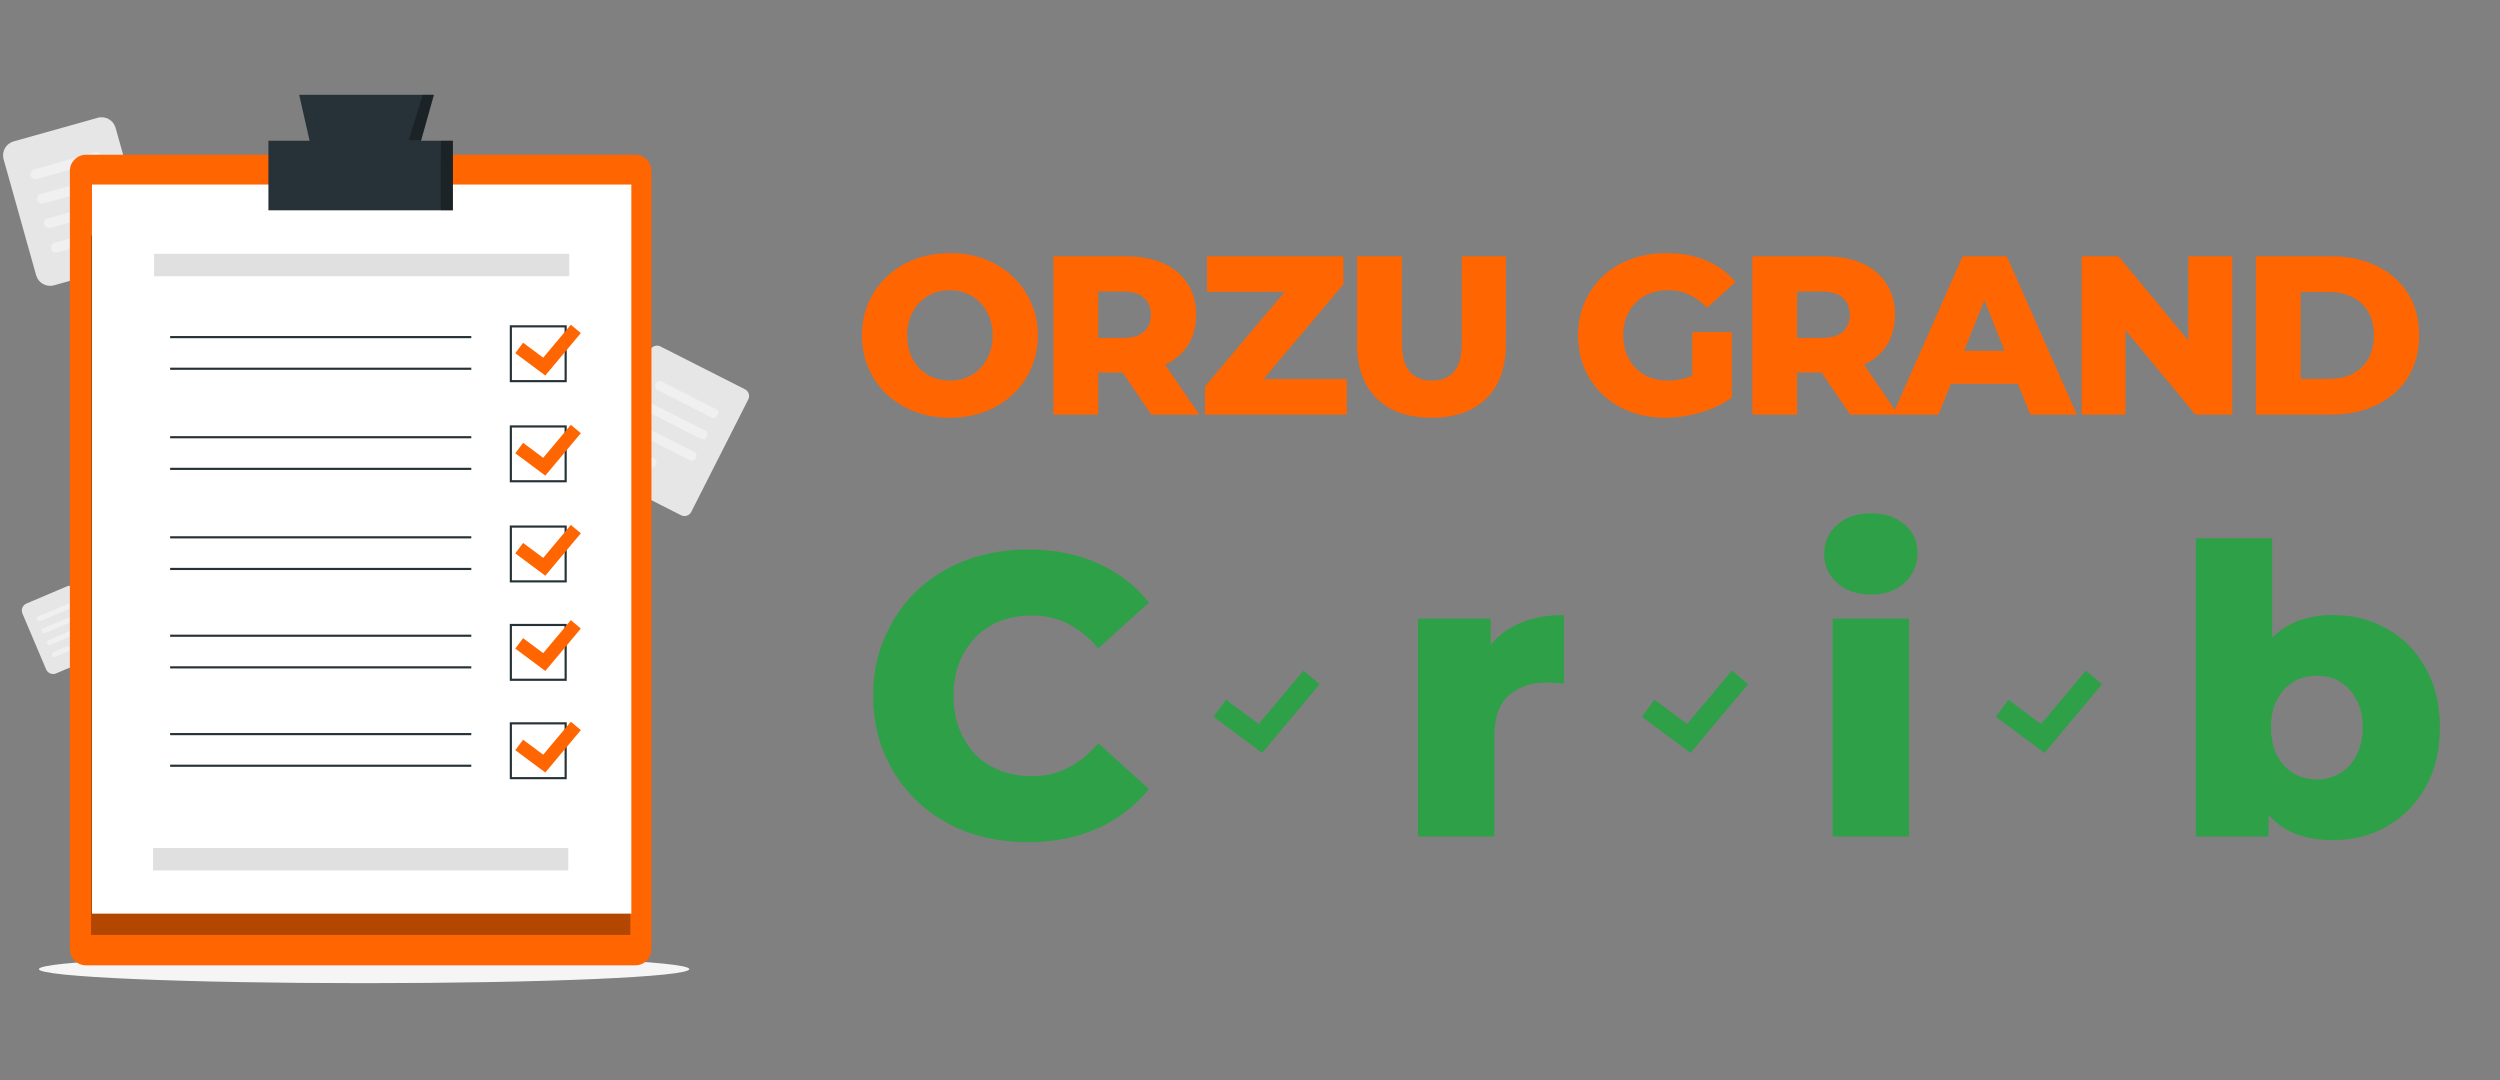 <svg width="199" height="86" viewBox="0 0 199 86" fill="none" xmlns="http://www.w3.org/2000/svg">
<rect x="0" y="0" width="199" height="86" fill="#808080" stroke="none"/>
<g clip-path="url(#clip0_262_1895)">
<path d="M59.296 30.986L52.569 27.576C52.271 27.425 51.908 27.544 51.757 27.841L47.219 36.791C47.068 37.088 47.187 37.451 47.485 37.602L54.212 41.013C54.509 41.164 54.872 41.045 55.023 40.748L59.561 31.798C59.712 31.5 59.593 31.137 59.296 30.986Z" fill="#E6E6E6"/>
<path d="M52.638 30.359L57.01 32.576C57.16 32.652 57.219 32.836 57.144 32.985L57.082 33.106C57.006 33.256 56.822 33.315 56.673 33.24L52.301 31.023C52.151 30.947 52.092 30.763 52.167 30.614L52.228 30.493C52.305 30.342 52.489 30.283 52.638 30.359Z" fill="#F0F0F0"/>
<path d="M51.775 32.062L56.147 34.279C56.297 34.355 56.356 34.539 56.28 34.688L56.219 34.809C56.143 34.959 55.959 35.018 55.81 34.943L51.438 32.726C51.287 32.65 51.228 32.465 51.304 32.317L51.365 32.196C51.441 32.045 51.626 31.986 51.775 32.062Z" fill="#F0F0F0"/>
<path d="M50.909 33.764L55.281 35.98C55.432 36.057 55.491 36.241 55.415 36.39L55.354 36.511C55.278 36.661 55.093 36.72 54.944 36.645L50.572 34.428C50.422 34.352 50.363 34.167 50.439 34.019L50.5 33.897C50.576 33.747 50.76 33.688 50.909 33.764Z" fill="#F0F0F0"/>
<path d="M50.047 35.468L52.093 36.506C52.244 36.582 52.303 36.766 52.227 36.915L52.166 37.036C52.09 37.186 51.905 37.245 51.757 37.17L49.71 36.132C49.56 36.056 49.501 35.872 49.576 35.723L49.638 35.602C49.714 35.452 49.898 35.393 50.047 35.468Z" fill="#F0F0F0"/>
<path d="M7.78 9.377L1.084 11.255C0.471 11.427 0.114 12.063 0.286 12.676L2.877 21.912C3.049 22.525 3.685 22.882 4.298 22.71L10.993 20.832C11.606 20.66 11.963 20.024 11.791 19.411L9.201 10.175C9.029 9.562 8.392 9.205 7.78 9.377Z" fill="#E6E6E6"/>
<path d="M7.773 12.89L2.917 14.252C2.708 14.31 2.489 14.188 2.431 13.978C2.372 13.768 2.494 13.55 2.704 13.492L7.56 12.129C7.77 12.071 7.988 12.193 8.046 12.403C8.105 12.613 7.983 12.831 7.773 12.89Z" fill="#F0F0F0"/>
<path d="M8.318 14.835L3.462 16.197C3.252 16.256 3.034 16.134 2.976 15.924C2.917 15.714 3.039 15.495 3.249 15.437L8.105 14.075C8.314 14.016 8.533 14.138 8.591 14.348C8.65 14.558 8.528 14.776 8.318 14.835Z" fill="#F0F0F0"/>
<path d="M8.864 16.782L4.008 18.144C3.798 18.203 3.58 18.081 3.521 17.871C3.463 17.661 3.585 17.442 3.795 17.384L8.65 16.022C8.86 15.963 9.079 16.085 9.137 16.295C9.196 16.505 9.074 16.724 8.864 16.782Z" fill="#F0F0F0"/>
<path d="M6.753 19.472L4.555 20.09C4.345 20.148 4.127 20.026 4.068 19.816C4.01 19.606 4.132 19.388 4.342 19.329L6.54 18.712C6.75 18.653 6.968 18.776 7.027 18.985C7.085 19.195 6.963 19.414 6.753 19.472Z" fill="#F0F0F0"/>
<path d="M5.323 46.676L2.104 48.041C1.797 48.171 1.653 48.525 1.784 48.832L3.671 53.283C3.801 53.59 4.156 53.734 4.463 53.604L7.682 52.239C7.989 52.108 8.132 51.754 8.002 51.447L6.114 46.996C5.984 46.689 5.63 46.545 5.323 46.676Z" fill="#E6E6E6"/>
<path d="M5.56 48.441L3.202 49.441C3.1 49.483 2.982 49.435 2.939 49.334C2.896 49.232 2.944 49.114 3.045 49.071L5.403 48.071C5.505 48.028 5.624 48.077 5.667 48.178C5.71 48.279 5.661 48.398 5.56 48.441Z" fill="#F0F0F0"/>
<path d="M5.96 49.386L3.602 50.385C3.501 50.428 3.382 50.38 3.339 50.278C3.296 50.177 3.344 50.058 3.446 50.015L5.804 49.016C5.905 48.973 6.024 49.021 6.067 49.122C6.11 49.224 6.062 49.343 5.96 49.386Z" fill="#F0F0F0"/>
<path d="M6.361 50.332L4.003 51.331C3.901 51.374 3.782 51.326 3.739 51.224C3.696 51.123 3.745 51.004 3.846 50.961L6.204 49.962C6.306 49.919 6.424 49.967 6.467 50.068C6.51 50.17 6.462 50.289 6.361 50.332Z" fill="#F0F0F0"/>
<path d="M5.472 51.823L4.404 52.275C4.302 52.318 4.184 52.27 4.141 52.169C4.098 52.067 4.146 51.948 4.247 51.905L5.316 51.453C5.417 51.41 5.536 51.458 5.579 51.56C5.622 51.661 5.574 51.78 5.472 51.823Z" fill="#F0F0F0"/>
<path d="M54.869 77.142C54.869 77.759 43.279 78.26 28.983 78.26C14.686 78.26 3.097 77.759 3.097 77.142C3.097 76.525 14.686 76.024 28.983 76.024C43.279 76.024 54.869 76.525 54.869 77.142Z" fill="#F5F5F5"/>
<path d="M50.578 12.319H6.84C6.135 12.319 5.562 12.891 5.562 13.597V75.56C5.562 76.266 6.135 76.838 6.84 76.838H50.578C51.284 76.838 51.856 76.266 51.856 75.56V13.597C51.856 12.891 51.284 12.319 50.578 12.319Z" fill="#FF6501"/>
<path opacity="0.3" d="M50.176 18.753H7.245V74.424H50.176V18.753Z" fill="black"/>
<path d="M50.254 14.689H7.322V72.725H50.254V14.689Z" fill="white"/>
<path d="M45.316 20.205H12.261V21.99H45.316V20.205Z" fill="#E0E0E0"/>
<path d="M45.237 67.501H12.182V69.287H45.237V67.501Z" fill="#E0E0E0"/>
<path d="M37.515 42.685H13.542V42.857H37.515V42.685Z" fill="#263238"/>
<path d="M37.515 45.203H13.542V45.375H37.515V45.203Z" fill="#263238"/>
<path d="M45.112 46.363H40.578V41.829H45.112V46.363ZM40.75 46.191H44.94V42.001H40.75V46.191Z" fill="#263238"/>
<path d="M43.406 45.828L41.017 44.049L41.638 43.217L43.239 44.409L45.439 41.784L46.235 42.451L43.406 45.828Z" fill="#FF6501"/>
<path d="M37.515 34.717H13.542V34.889H37.515V34.717Z" fill="#263238"/>
<path d="M37.515 37.235H13.542V37.407H37.515V37.235Z" fill="#263238"/>
<path d="M45.112 38.394H40.578V33.86H45.112V38.394ZM40.75 38.222H44.94V34.032H40.75V38.222Z" fill="#263238"/>
<path d="M43.406 37.859L41.017 36.08L41.638 35.248L43.239 36.44L45.439 33.815L46.235 34.483L43.406 37.859Z" fill="#FF6501"/>
<path d="M37.515 26.748H13.542V26.92H37.515V26.748Z" fill="#263238"/>
<path d="M37.515 29.266H13.542V29.438H37.515V29.266Z" fill="#263238"/>
<path d="M45.112 30.425H40.578V25.891H45.112V30.425ZM40.75 30.253H44.94V26.063H40.75V30.253Z" fill="#263238"/>
<path d="M43.406 29.89L41.017 28.112L41.638 27.279L43.239 28.471L45.439 25.846L46.235 26.514L43.406 29.89Z" fill="#FF6501"/>
<path d="M37.515 50.518H13.542V50.69H37.515V50.518Z" fill="#263238"/>
<path d="M37.515 53.036H13.542V53.208H37.515V53.036Z" fill="#263238"/>
<path d="M45.112 54.196H40.578V49.662H45.112V54.196ZM40.75 54.023H44.94V49.834H40.75V54.023Z" fill="#263238"/>
<path d="M37.515 58.349H13.542V58.521H37.515V58.349Z" fill="#263238"/>
<path d="M37.515 60.867H13.542V61.039H37.515V60.867Z" fill="#263238"/>
<path d="M45.112 62.027H40.578V57.493H45.112V62.027ZM40.75 61.855H44.94V57.665H40.75V61.855Z" fill="#263238"/>
<path d="M36.052 11.202H21.366V16.741H36.052V11.202Z" fill="#263238"/>
<path d="M33.359 11.761H24.771L23.814 7.544H34.534L33.359 11.761Z" fill="#263238"/>
<path opacity="0.3" d="M33.659 7.544C33.648 7.57 32.515 11.154 32.542 11.154H33.518L34.55 7.544H33.659Z" fill="black"/>
<path opacity="0.3" d="M35.104 11.202C35.104 11.202 35.033 16.741 35.104 16.741H36.051V11.202H35.104Z" fill="black"/>
<path d="M43.406 53.408L41.017 51.629L41.638 50.797L43.239 51.989L45.439 49.364L46.235 50.031L43.406 53.408Z" fill="#FF6501"/>
<path d="M43.406 61.492L41.017 59.713L41.638 58.881L43.239 60.073L45.439 57.448L46.235 58.115L43.406 61.492Z" fill="#FF6501"/>
</g>
<path d="M75.614 33.252C74.606 33.252 73.676 33.09 72.824 32.766C71.972 32.442 71.228 31.986 70.592 31.398C69.968 30.798 69.482 30.102 69.134 29.31C68.786 28.518 68.612 27.648 68.612 26.7C68.612 25.752 68.786 24.882 69.134 24.09C69.482 23.298 69.968 22.608 70.592 22.02C71.228 21.42 71.972 20.958 72.824 20.634C73.676 20.31 74.606 20.148 75.614 20.148C76.634 20.148 77.564 20.31 78.404 20.634C79.256 20.958 79.994 21.42 80.618 22.02C81.242 22.608 81.728 23.298 82.076 24.09C82.436 24.882 82.616 25.752 82.616 26.7C82.616 27.648 82.436 28.524 82.076 29.328C81.728 30.12 81.242 30.81 80.618 31.398C79.994 31.986 79.256 32.442 78.404 32.766C77.564 33.09 76.634 33.252 75.614 33.252ZM75.614 30.3C76.094 30.3 76.538 30.216 76.946 30.048C77.366 29.88 77.726 29.64 78.026 29.328C78.338 29.004 78.578 28.62 78.746 28.176C78.926 27.732 79.016 27.24 79.016 26.7C79.016 26.148 78.926 25.656 78.746 25.224C78.578 24.78 78.338 24.402 78.026 24.09C77.726 23.766 77.366 23.52 76.946 23.352C76.538 23.184 76.094 23.1 75.614 23.1C75.134 23.1 74.684 23.184 74.264 23.352C73.856 23.52 73.496 23.766 73.184 24.09C72.884 24.402 72.644 24.78 72.464 25.224C72.296 25.656 72.212 26.148 72.212 26.7C72.212 27.24 72.296 27.732 72.464 28.176C72.644 28.62 72.884 29.004 73.184 29.328C73.496 29.64 73.856 29.88 74.264 30.048C74.684 30.216 75.134 30.3 75.614 30.3ZM83.853 33V20.4H89.613C90.765 20.4 91.755 20.586 92.583 20.958C93.423 21.33 94.071 21.87 94.527 22.578C94.983 23.274 95.211 24.102 95.211 25.062C95.211 26.01 94.983 26.832 94.527 27.528C94.071 28.212 93.423 28.74 92.583 29.112C91.755 29.472 90.765 29.652 89.613 29.652H85.833L87.417 28.158V33H83.853ZM91.647 33L88.515 28.41H92.313L95.463 33H91.647ZM87.417 28.536L85.833 26.898H89.397C90.141 26.898 90.693 26.736 91.053 26.412C91.425 26.088 91.611 25.638 91.611 25.062C91.611 24.474 91.425 24.018 91.053 23.694C90.693 23.37 90.141 23.208 89.397 23.208H85.833L87.417 21.57V28.536ZM95.917 33V30.768L103.333 21.966L103.765 23.226H96.079V20.4H106.933V22.632L99.517 31.434L99.085 30.174H107.203V33H95.917ZM113.948 33.252C112.088 33.252 110.636 32.742 109.592 31.722C108.548 30.702 108.026 29.256 108.026 27.384V20.4H111.59V27.276C111.59 28.356 111.8 29.13 112.22 29.598C112.652 30.066 113.24 30.3 113.984 30.3C114.728 30.3 115.31 30.066 115.73 29.598C116.15 29.13 116.36 28.356 116.36 27.276V20.4H119.87V27.384C119.87 29.256 119.348 30.702 118.304 31.722C117.26 32.742 115.808 33.252 113.948 33.252ZM132.562 33.252C131.566 33.252 130.642 33.096 129.79 32.784C128.938 32.46 128.2 32.004 127.576 31.416C126.964 30.828 126.484 30.138 126.136 29.346C125.788 28.542 125.614 27.66 125.614 26.7C125.614 25.74 125.788 24.864 126.136 24.072C126.484 23.268 126.97 22.572 127.594 21.984C128.218 21.396 128.956 20.946 129.808 20.634C130.672 20.31 131.614 20.148 132.634 20.148C133.822 20.148 134.884 20.346 135.82 20.742C136.756 21.138 137.53 21.708 138.142 22.452L135.874 24.504C135.442 24.036 134.974 23.688 134.47 23.46C133.978 23.22 133.426 23.1 132.814 23.1C132.274 23.1 131.782 23.184 131.338 23.352C130.894 23.52 130.516 23.766 130.204 24.09C129.892 24.402 129.646 24.78 129.466 25.224C129.298 25.656 129.214 26.148 129.214 26.7C129.214 27.228 129.298 27.714 129.466 28.158C129.646 28.602 129.892 28.986 130.204 29.31C130.516 29.622 130.888 29.868 131.32 30.048C131.764 30.216 132.25 30.3 132.778 30.3C133.306 30.3 133.822 30.216 134.326 30.048C134.83 29.868 135.34 29.568 135.856 29.148L137.854 31.65C137.134 32.166 136.3 32.562 135.352 32.838C134.404 33.114 133.474 33.252 132.562 33.252ZM134.704 31.182V26.43H137.854V31.65L134.704 31.182ZM139.484 33V20.4H145.244C146.396 20.4 147.386 20.586 148.214 20.958C149.054 21.33 149.702 21.87 150.158 22.578C150.614 23.274 150.842 24.102 150.842 25.062C150.842 26.01 150.614 26.832 150.158 27.528C149.702 28.212 149.054 28.74 148.214 29.112C147.386 29.472 146.396 29.652 145.244 29.652H141.464L143.048 28.158V33H139.484ZM147.278 33L144.146 28.41H147.944L151.094 33H147.278ZM143.048 28.536L141.464 26.898H145.028C145.772 26.898 146.324 26.736 146.684 26.412C147.056 26.088 147.242 25.638 147.242 25.062C147.242 24.474 147.056 24.018 146.684 23.694C146.324 23.37 145.772 23.208 145.028 23.208H141.464L143.048 21.57V28.536ZM150.666 33L156.228 20.4H159.738L165.318 33H161.61L157.254 22.146H158.658L154.302 33H150.666ZM153.708 30.552L154.626 27.924H160.782L161.7 30.552H153.708ZM165.699 33V20.4H168.633L175.581 28.788H174.195V20.4H177.687V33H174.753L167.805 24.612H169.191V33H165.699ZM179.57 33V20.4H185.528C186.92 20.4 188.144 20.658 189.2 21.174C190.256 21.69 191.078 22.416 191.666 23.352C192.266 24.288 192.566 25.404 192.566 26.7C192.566 27.984 192.266 29.1 191.666 30.048C191.078 30.984 190.256 31.71 189.2 32.226C188.144 32.742 186.92 33 185.528 33H179.57ZM183.134 30.156H185.384C186.104 30.156 186.728 30.024 187.256 29.76C187.796 29.484 188.216 29.088 188.516 28.572C188.816 28.044 188.966 27.42 188.966 26.7C188.966 25.968 188.816 25.344 188.516 24.828C188.216 24.312 187.796 23.922 187.256 23.658C186.728 23.382 186.104 23.244 185.384 23.244H183.134V30.156Z" fill="#FF6501"/>
<path d="M81.825 67.034C80.054 67.034 78.412 66.757 76.897 66.202C75.404 65.626 74.102 64.816 72.993 63.77C71.905 62.725 71.052 61.498 70.433 60.09C69.814 58.661 69.505 57.093 69.505 55.386C69.505 53.679 69.814 52.122 70.433 50.714C71.052 49.285 71.905 48.047 72.993 47.002C74.102 45.957 75.404 45.157 76.897 44.602C78.412 44.026 80.054 43.738 81.825 43.738C83.894 43.738 85.74 44.101 87.361 44.826C89.004 45.551 90.369 46.597 91.457 47.962L87.425 51.61C86.7 50.757 85.9 50.106 85.025 49.658C84.172 49.21 83.212 48.986 82.145 48.986C81.228 48.986 80.385 49.136 79.617 49.434C78.849 49.733 78.188 50.17 77.633 50.746C77.1 51.301 76.673 51.973 76.353 52.762C76.054 53.551 75.905 54.426 75.905 55.386C75.905 56.346 76.054 57.221 76.353 58.01C76.673 58.8 77.1 59.482 77.633 60.058C78.188 60.613 78.849 61.039 79.617 61.338C80.385 61.637 81.228 61.786 82.145 61.786C83.212 61.786 84.172 61.562 85.025 61.114C85.9 60.666 86.7 60.016 87.425 59.162L91.457 62.81C90.369 64.154 89.004 65.2 87.361 65.946C85.74 66.671 83.894 67.034 81.825 67.034ZM112.874 66.586V49.242H118.666V54.298L117.802 52.858C118.314 51.557 119.146 50.586 120.298 49.946C121.45 49.285 122.847 48.954 124.49 48.954V54.426C124.213 54.383 123.967 54.362 123.754 54.362C123.562 54.341 123.349 54.33 123.114 54.33C121.877 54.33 120.874 54.672 120.106 55.354C119.338 56.016 118.954 57.103 118.954 58.618V66.586H112.874ZM145.879 66.586V49.242H151.959V66.586H145.879ZM148.919 47.322C147.81 47.322 146.914 47.013 146.231 46.394C145.548 45.776 145.207 45.008 145.207 44.09C145.207 43.173 145.548 42.405 146.231 41.786C146.914 41.167 147.81 40.858 148.919 40.858C150.028 40.858 150.924 41.157 151.607 41.754C152.29 42.33 152.631 43.077 152.631 43.994C152.631 44.954 152.29 45.754 151.607 46.394C150.946 47.013 150.05 47.322 148.919 47.322ZM185.702 66.874C184.145 66.874 182.844 66.554 181.798 65.914C180.774 65.274 180.006 64.293 179.494 62.97C178.982 61.648 178.726 59.952 178.726 57.882C178.726 55.855 178.993 54.181 179.526 52.858C180.081 51.535 180.881 50.554 181.926 49.914C182.972 49.274 184.23 48.954 185.702 48.954C187.281 48.954 188.71 49.317 189.99 50.042C191.292 50.767 192.316 51.802 193.062 53.146C193.83 54.469 194.214 56.047 194.214 57.882C194.214 59.738 193.83 61.338 193.062 62.682C192.316 64.005 191.292 65.04 189.99 65.786C188.71 66.511 187.281 66.874 185.702 66.874ZM174.79 66.586V42.842H180.87V52.154L180.55 57.882L180.582 63.61V66.586H174.79ZM184.422 62.042C185.105 62.042 185.713 61.882 186.246 61.562C186.801 61.242 187.238 60.773 187.558 60.154C187.9 59.514 188.07 58.757 188.07 57.882C188.07 57.008 187.9 56.272 187.558 55.674C187.238 55.056 186.801 54.586 186.246 54.266C185.713 53.946 185.105 53.786 184.422 53.786C183.74 53.786 183.121 53.946 182.566 54.266C182.033 54.586 181.596 55.056 181.254 55.674C180.934 56.272 180.774 57.008 180.774 57.882C180.774 58.757 180.934 59.514 181.254 60.154C181.596 60.773 182.033 61.242 182.566 61.562C183.121 61.882 183.74 62.042 184.422 62.042Z" fill="#2EA047"/>
<path d="M100.462 59.933L96.59 57.05L97.596 55.701L100.191 57.633L103.757 53.379L105.047 54.461L100.462 59.933Z" fill="#2EA047"/>
<path d="M134.565 59.933L130.693 57.05L131.7 55.701L134.295 57.633L137.86 53.379L139.151 54.461L134.565 59.933Z" fill="#2EA047"/>
<path d="M162.737 59.933L158.865 57.05L159.872 55.701L162.467 57.633L166.032 53.379L167.323 54.461L162.737 59.933Z" fill="#2EA047"/>
<defs>
<clipPath id="clip0_262_1895">
<rect width="59.856" height="86" fill="white"/>
</clipPath>
</defs>
</svg>
